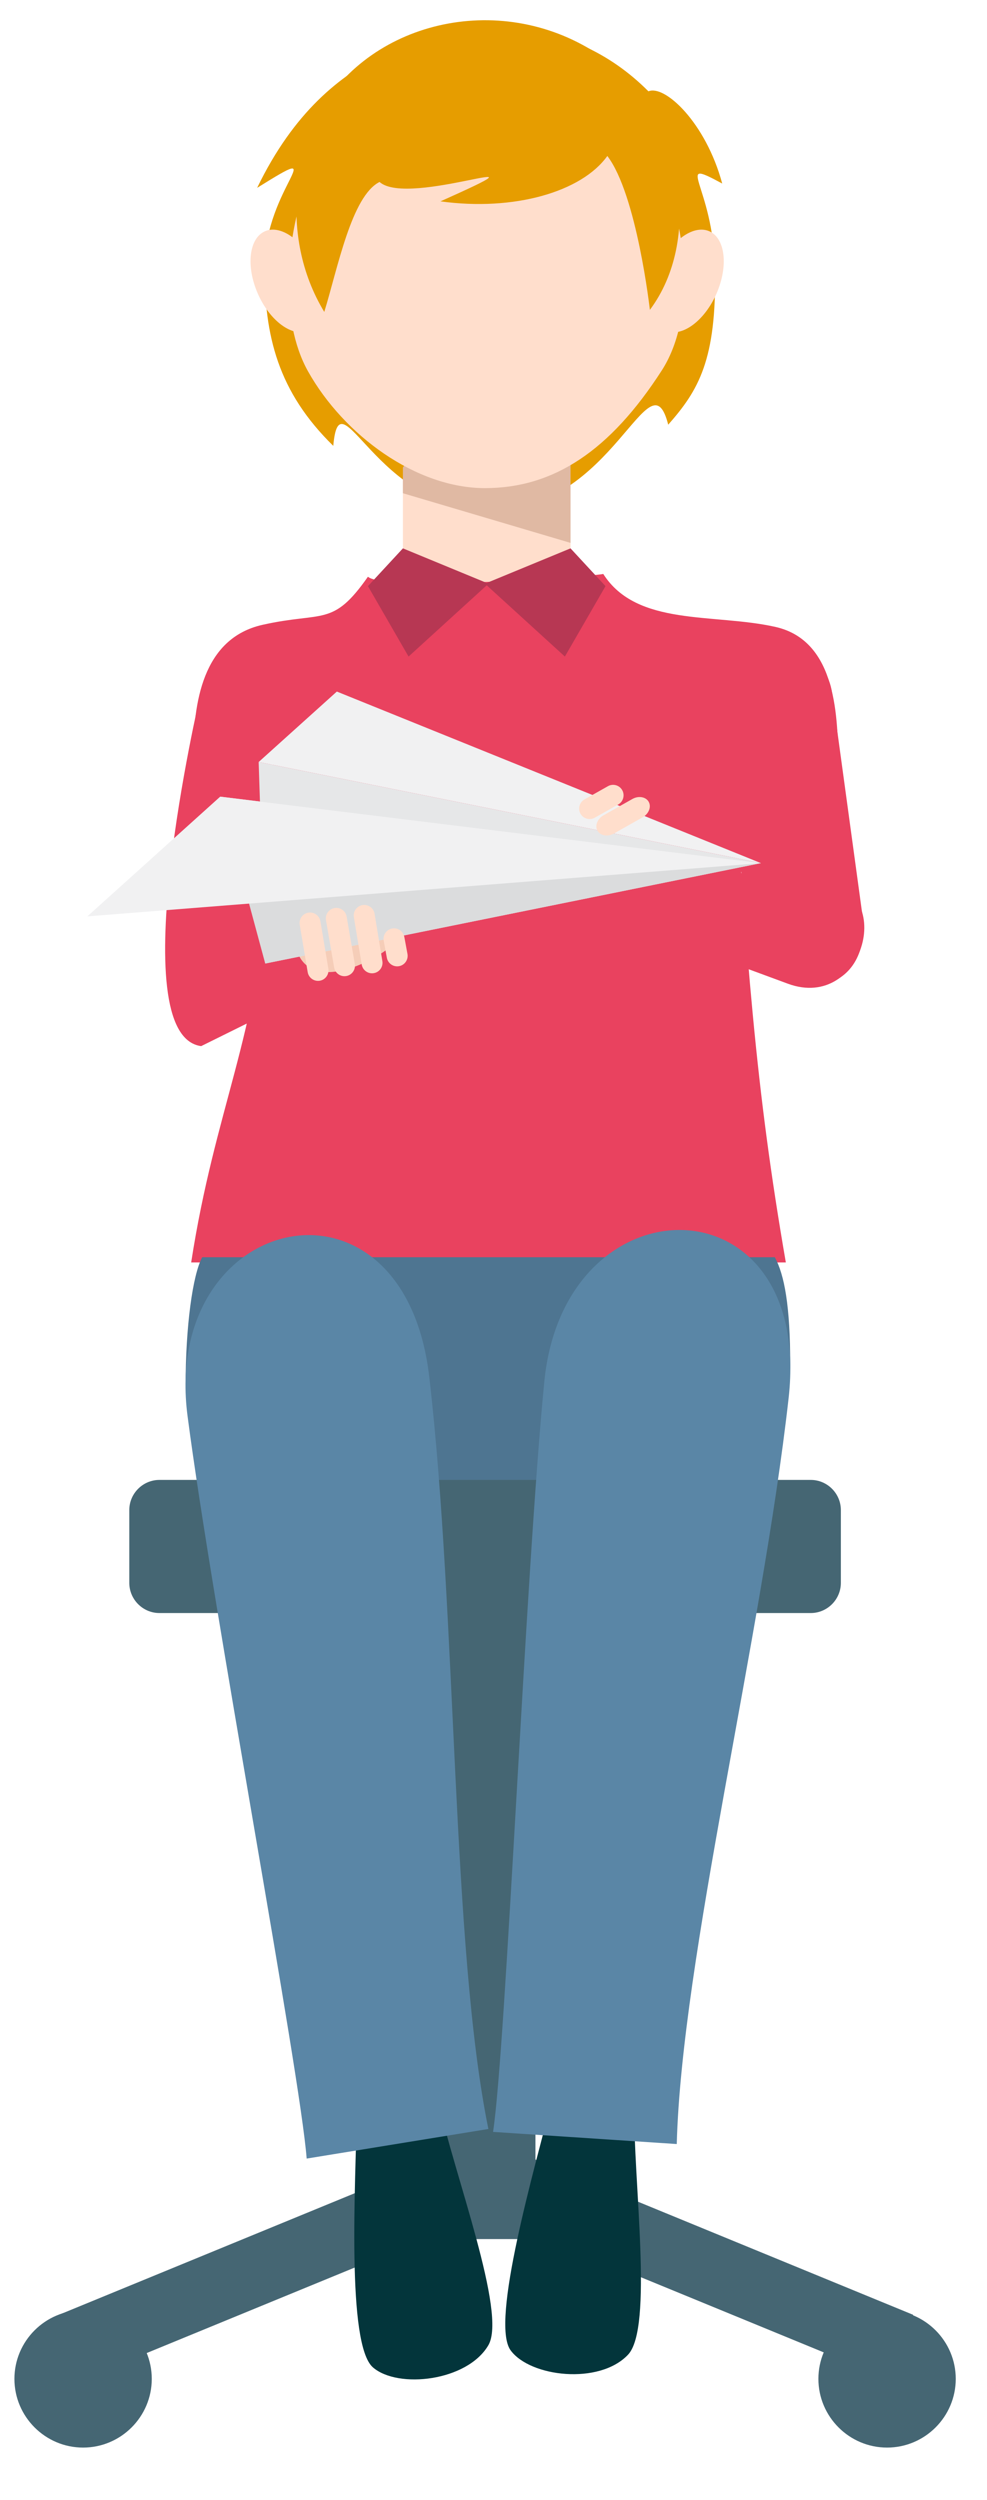 <?xml version="1.0" encoding="utf-8"?>
<!-- Generator: Adobe Illustrator 16.0.0, SVG Export Plug-In . SVG Version: 6.00 Build 0)  -->
<!DOCTYPE svg PUBLIC "-//W3C//DTD SVG 1.1//EN" "http://www.w3.org/Graphics/SVG/1.1/DTD/svg11.dtd">
<svg version="1.1" id="Layer_1" xmlns="http://www.w3.org/2000/svg" xmlns:xlink="http://www.w3.org/1999/xlink" x="0px" y="0px"
	 width="107.483px" height="272.108px" viewBox="0 0 107.483 272.108" enable-background="new 0 0 107.483 272.108"
	 xml:space="preserve">
<rect x="43.876" y="41.85" fill-rule="evenodd" clip-rule="evenodd" fill="#FFDECC" width="18.254" height="27.435"/>
<path fill-rule="evenodd" clip-rule="evenodd" fill="#E69D00" d="M70.614,9.94c1.766-0.748,6.236,3.376,8.035,10.037
	c-5.419-2.923-0.967,0.065-0.787,9.302c0.189,9.922-1.807,13.213-5.094,16.946c-2.048-8.021-5.951,9.398-19.354,9.342
	c-12.605-0.055-16.409-15.115-17.12-7.038c-6.011-5.88-7.522-11.963-7.474-19.57c0.053-8.624,7.588-13.74-0.818-8.513
	c4.019-8.307,9.059-12.226,13.756-14.589C50.188,1.613,61.993,1.286,70.614,9.94z"/>
<path fill-rule="evenodd" clip-rule="evenodd" fill="#E9425F" d="M29.154,75.097l50.288,1.21
	c1.906,28.804,2.822,41.967,6.135,61.098H20.819c2.603-16.822,7.209-24.418,8.492-42.135c0.2-2.759,0.256-5.278,0.473-8.512
	C29.96,84.144,28.962,78.092,29.154,75.097z"/>
<path fill-rule="evenodd" clip-rule="evenodd" fill="#4E7591" d="M84.378,136.841c1.039,1.912,1.678,5.262,1.678,11.736
	s-14.752,13.944-32.857,13.944c-18.104,0-32.99-5.198-32.99-11.673s0.772-12.096,1.812-14.008H84.378z"/>
<path fill-rule="evenodd" clip-rule="evenodd" fill="#456673" d="M17.362,161.076h70.926c1.803,0,3.281,1.477,3.281,3.281v7.926
	c0,1.807-1.479,3.284-3.281,3.284H17.362c-1.805,0-3.282-1.478-3.282-3.284v-7.926C14.08,162.553,15.558,161.076,17.362,161.076z"/>
<path fill-rule="evenodd" clip-rule="evenodd" fill="#E9425F" d="M65.69,62.463c-0.125,0.198-23.861,1.979-25.621,0.307
	c-3.858,5.503-4.842,3.752-11.467,5.233c-6.596,1.476-7.539,8.61-7.55,14.19l70.231,1.468c-0.012-5.581-0.133-13.928-6.861-15.432
	C77.694,66.726,69.349,68.218,65.69,62.463z"/>
<path fill-rule="evenodd" clip-rule="evenodd" fill="#E9425F" d="M69.985,101.234l15.816,5.836
	c8.332,3.069,12.088-10.613,3.238-11.349l-18.144-1.507C62.047,93.479,61.655,98.163,69.985,101.234z"/>
<rect x="47.339" y="174.33" fill-rule="evenodd" clip-rule="evenodd" fill="#456673" width="10.971" height="69.375"/>
<g>
	
		<rect x="72.392" y="222.814" transform="matrix(-0.38 0.925 -0.925 -0.38 333.055 269.655)" fill-rule="evenodd" clip-rule="evenodd" fill="#456673" width="7.483" height="47.321"/>
	
		<rect x="25.774" y="222.815" transform="matrix(0.38 0.925 -0.925 0.38 246.298 125.536)" fill-rule="evenodd" clip-rule="evenodd" fill="#456673" width="7.483" height="47.32"/>
</g>
<path fill-rule="evenodd" clip-rule="evenodd" fill="#03353B" d="M47.67,228.499c1.819,8.255,7.554,23.283,5.511,26.763
	c-2.305,3.924-9.84,4.771-12.567,2.41c-2.881-2.493-1.909-19.832-1.735-28.327c0.147-7.251-14.096-54.016-17.063-75.61
	c-2.87-20.887,20.452-25.718,23.202-3.121C48.253,177.209,43.315,208.731,47.67,228.499z"/>
<path fill-rule="evenodd" clip-rule="evenodd" fill="#03353B" d="M69.054,228.979c-0.09,8.451,2.11,24.385-0.666,27.315
	c-3.129,3.304-10.66,2.429-12.786-0.485c-2.243-3.077,2.611-19.753,4.694-27.987c1.778-7.031-1.557-55.806,0.422-77.512
	c1.912-20.994,25.723-20.445,23.307,2.19C81.183,179.139,69.266,208.736,69.054,228.979z"/>
<path fill-rule="evenodd" clip-rule="evenodd" fill="#5A86A6" d="M53.694,232.039c1.412-9.339,3.521-60.679,5.582-81.671
	c2.192-22.351,29.307-22.218,26.604,1.801c-2.951,26.248-11.65,60.979-12.182,81.192L53.694,232.039z"/>
<path fill-rule="evenodd" clip-rule="evenodd" fill="#5A86A6" d="M33.396,234.943c-0.729-9.418-10.247-59.91-12.973-80.828
	c-2.901-22.268,23.544-28.251,26.325-4.242c3.039,26.237,2.396,62.036,6.436,81.849L33.396,234.943z"/>
<path fill-rule="evenodd" clip-rule="evenodd" fill="#456673" d="M96.601,266.399c4.119,0,7.479-3.359,7.479-7.478
	c0-4.12-3.359-7.478-7.479-7.478s-7.479,3.357-7.479,7.478C89.122,263.04,92.481,266.399,96.601,266.399z"/>
<path fill-rule="evenodd" clip-rule="evenodd" fill="#456673" d="M9.049,266.399c4.119,0,7.479-3.359,7.479-7.478
	c0-4.12-3.359-7.478-7.479-7.478c-4.118,0-7.479,3.357-7.479,7.478C1.57,263.04,4.931,266.399,9.049,266.399z"/>
<path fill-rule="evenodd" clip-rule="evenodd" fill="#E0B9A3" d="M57.101,40.529h5.029v18.56l-18.254-5.405v-2.802
	C47.442,45.614,52.06,42.375,57.101,40.529z"/>
<path fill-rule="evenodd" clip-rule="evenodd" fill="#E9425F" d="M76.3,81.853l6.67,19.717c2.207,8.599,12.129,6.83,10.947-1.97
	L90.622,75.49C89.44,66.688,74.095,73.252,76.3,81.853z"/>
<polygon fill-rule="evenodd" clip-rule="evenodd" fill="#B73753" points="62.13,59.684 52.808,63.529 61.515,71.462 65.939,63.797 
	"/>
<polygon fill-rule="evenodd" clip-rule="evenodd" fill="#B73753" points="43.876,59.684 53.198,63.529 44.491,71.462 40.069,63.797 
	"/>
<path fill-rule="evenodd" clip-rule="evenodd" fill="#FFDECC" d="M52.81,53.128c-7.502,0-15.355-5.756-19.256-12.691
	C27.212,29.159,35.472,2.752,52.81,2.752c17.335,0,26.381,26.518,19.254,37.572C66.438,49.052,60.31,53.128,52.81,53.128z"/>
<path fill-rule="evenodd" clip-rule="evenodd" fill="#FFDECC" d="M28.878,25.161c1.751-0.745,4.227,1.08,5.527,4.074
	c1.301,2.996,0.936,6.024-0.816,6.768c-1.752,0.745-4.227-1.08-5.527-4.074C26.759,28.934,27.124,25.905,28.878,25.161z"/>
<path fill-rule="evenodd" clip-rule="evenodd" fill="#FFDECC" d="M77.222,25.161c-1.753-0.745-4.228,1.08-5.529,4.074
	c-1.301,2.996-0.935,6.024,0.818,6.768c1.75,0.745,4.227-1.08,5.527-4.074C79.339,28.934,78.974,25.905,77.222,25.161z"/>
<path fill-rule="evenodd" clip-rule="evenodd" fill="#E69D00" d="M70.771,33.726c0,0-1.42-12.554-4.633-16.75
	c-2.787,3.902-10.146,6.041-18.17,4.94c13.777-6.168-3.43,0.748-6.635-2.111c-3.053,1.531-4.557,9.4-6.02,14.145
	c-5.126-8.469-2.958-18.671,0.578-23.496c6.827-9.315,21.449-11.378,31.436-2.909C74.255,13.423,76.474,26.106,70.771,33.726z"/>
<path fill-rule="evenodd" clip-rule="evenodd" fill="#E9425F" d="M21.766,75.817c0,0-8.606,36.864,0.14,38.046l15.285-7.564
	l-2.442-8.353l-6.854,2.364l2.049-20.802L21.766,75.817z"/>
<path fill-rule="evenodd" clip-rule="evenodd" fill="#FFDECC" d="M46.737,97.729L46.737,97.729
	c-0.019,0.628-0.543,1.108-1.171,1.114l-2.878,0.024c-0.627,0.006-1.129-0.543-1.113-1.172l0,0c0.018-0.625,0.543-1.106,1.17-1.11
	l2.877-0.024C46.253,96.554,46.749,97.101,46.737,97.729z"/>
<path fill-rule="evenodd" clip-rule="evenodd" fill="#F5CDB8" d="M39.925,104.663c-3.246,1.566-6.24,1.694-7.395-0.696
	c-1.157-2.39,0.535-5.602,3.782-7.169c3.245-1.568,6.812-0.901,7.965,1.49C45.434,100.676,43.165,103.094,39.925,104.663z"/>
<g>
	<polygon fill="#E6E7E8" points="28.883,104.872 28.168,82.938 82.86,93.943 	"/>
	<polygon fill="#F1F1F2" points="36.682,75.271 28.168,82.938 82.86,93.943 	"/>
	<polygon fill="#DBDCDD" points="28.883,104.872 23.979,86.709 82.86,93.943 	"/>
	<polygon fill="#F1F1F2" points="9.513,99.74 23.979,86.709 82.86,93.943 	"/>
</g>
<g>
	<path fill-rule="evenodd" clip-rule="evenodd" fill="#FFDECC" d="M43.458,105.16L43.458,105.16
		c-0.617,0.116-1.216-0.297-1.33-0.913l-0.344-1.857c-0.113-0.617,0.299-1.217,0.916-1.33l0,0c0.617-0.115,1.215,0.297,1.33,0.916
		l0.344,1.856C44.487,104.449,44.074,105.047,43.458,105.16z"/>
	<path fill-rule="evenodd" clip-rule="evenodd" fill="#FFDECC" d="M40.702,105.921L40.702,105.921
		c-0.621,0.104-1.209-0.319-1.312-0.94l-0.855-5.158c-0.102-0.62,0.321-1.209,0.941-1.313l0,0c0.621-0.103,1.21,0.32,1.314,0.938
		l0.85,5.162C41.743,105.229,41.323,105.819,40.702,105.921z"/>
	<path fill-rule="evenodd" clip-rule="evenodd" fill="#FFDECC" d="M37.704,106.235L37.704,106.235
		c-0.618,0.107-1.209-0.312-1.316-0.933l-0.889-5.15c-0.108-0.619,0.312-1.213,0.932-1.321l0,0c0.619-0.107,1.211,0.312,1.317,0.931
		l0.89,5.154C38.745,105.535,38.326,106.129,37.704,106.235z"/>
	<path fill-rule="evenodd" clip-rule="evenodd" fill="#FFDECC" d="M34.821,106.745L34.821,106.745
		c-0.619,0.105-1.211-0.318-1.314-0.935l-0.867-5.158c-0.107-0.617,0.313-1.211,0.934-1.315l0,0
		c0.625-0.105,1.212,0.317,1.318,0.938l0.865,5.156C35.86,106.05,35.438,106.643,34.821,106.745z"/>
</g>
<path fill-rule="evenodd" clip-rule="evenodd" fill="#FFDECC" d="M67.759,86.002L67.759,86.002c0.309,0.547,0.114,1.249-0.432,1.557
	l-2.557,1.442c-0.547,0.309-1.248,0.113-1.557-0.434l0,0c-0.309-0.546-0.113-1.247,0.434-1.555l2.557-1.442
	C66.751,85.26,67.45,85.455,67.759,86.002z"/>
<path fill-rule="evenodd" clip-rule="evenodd" fill="#FFDECC" d="M70.642,87.271L70.642,87.271c0.309,0.547,0.013,1.306-0.658,1.685
	l-3.135,1.769c-0.671,0.378-1.475,0.24-1.783-0.307l0,0c-0.308-0.546-0.01-1.304,0.66-1.682l3.136-1.77
	C69.532,86.585,70.333,86.724,70.642,87.271z"/>
</svg>
